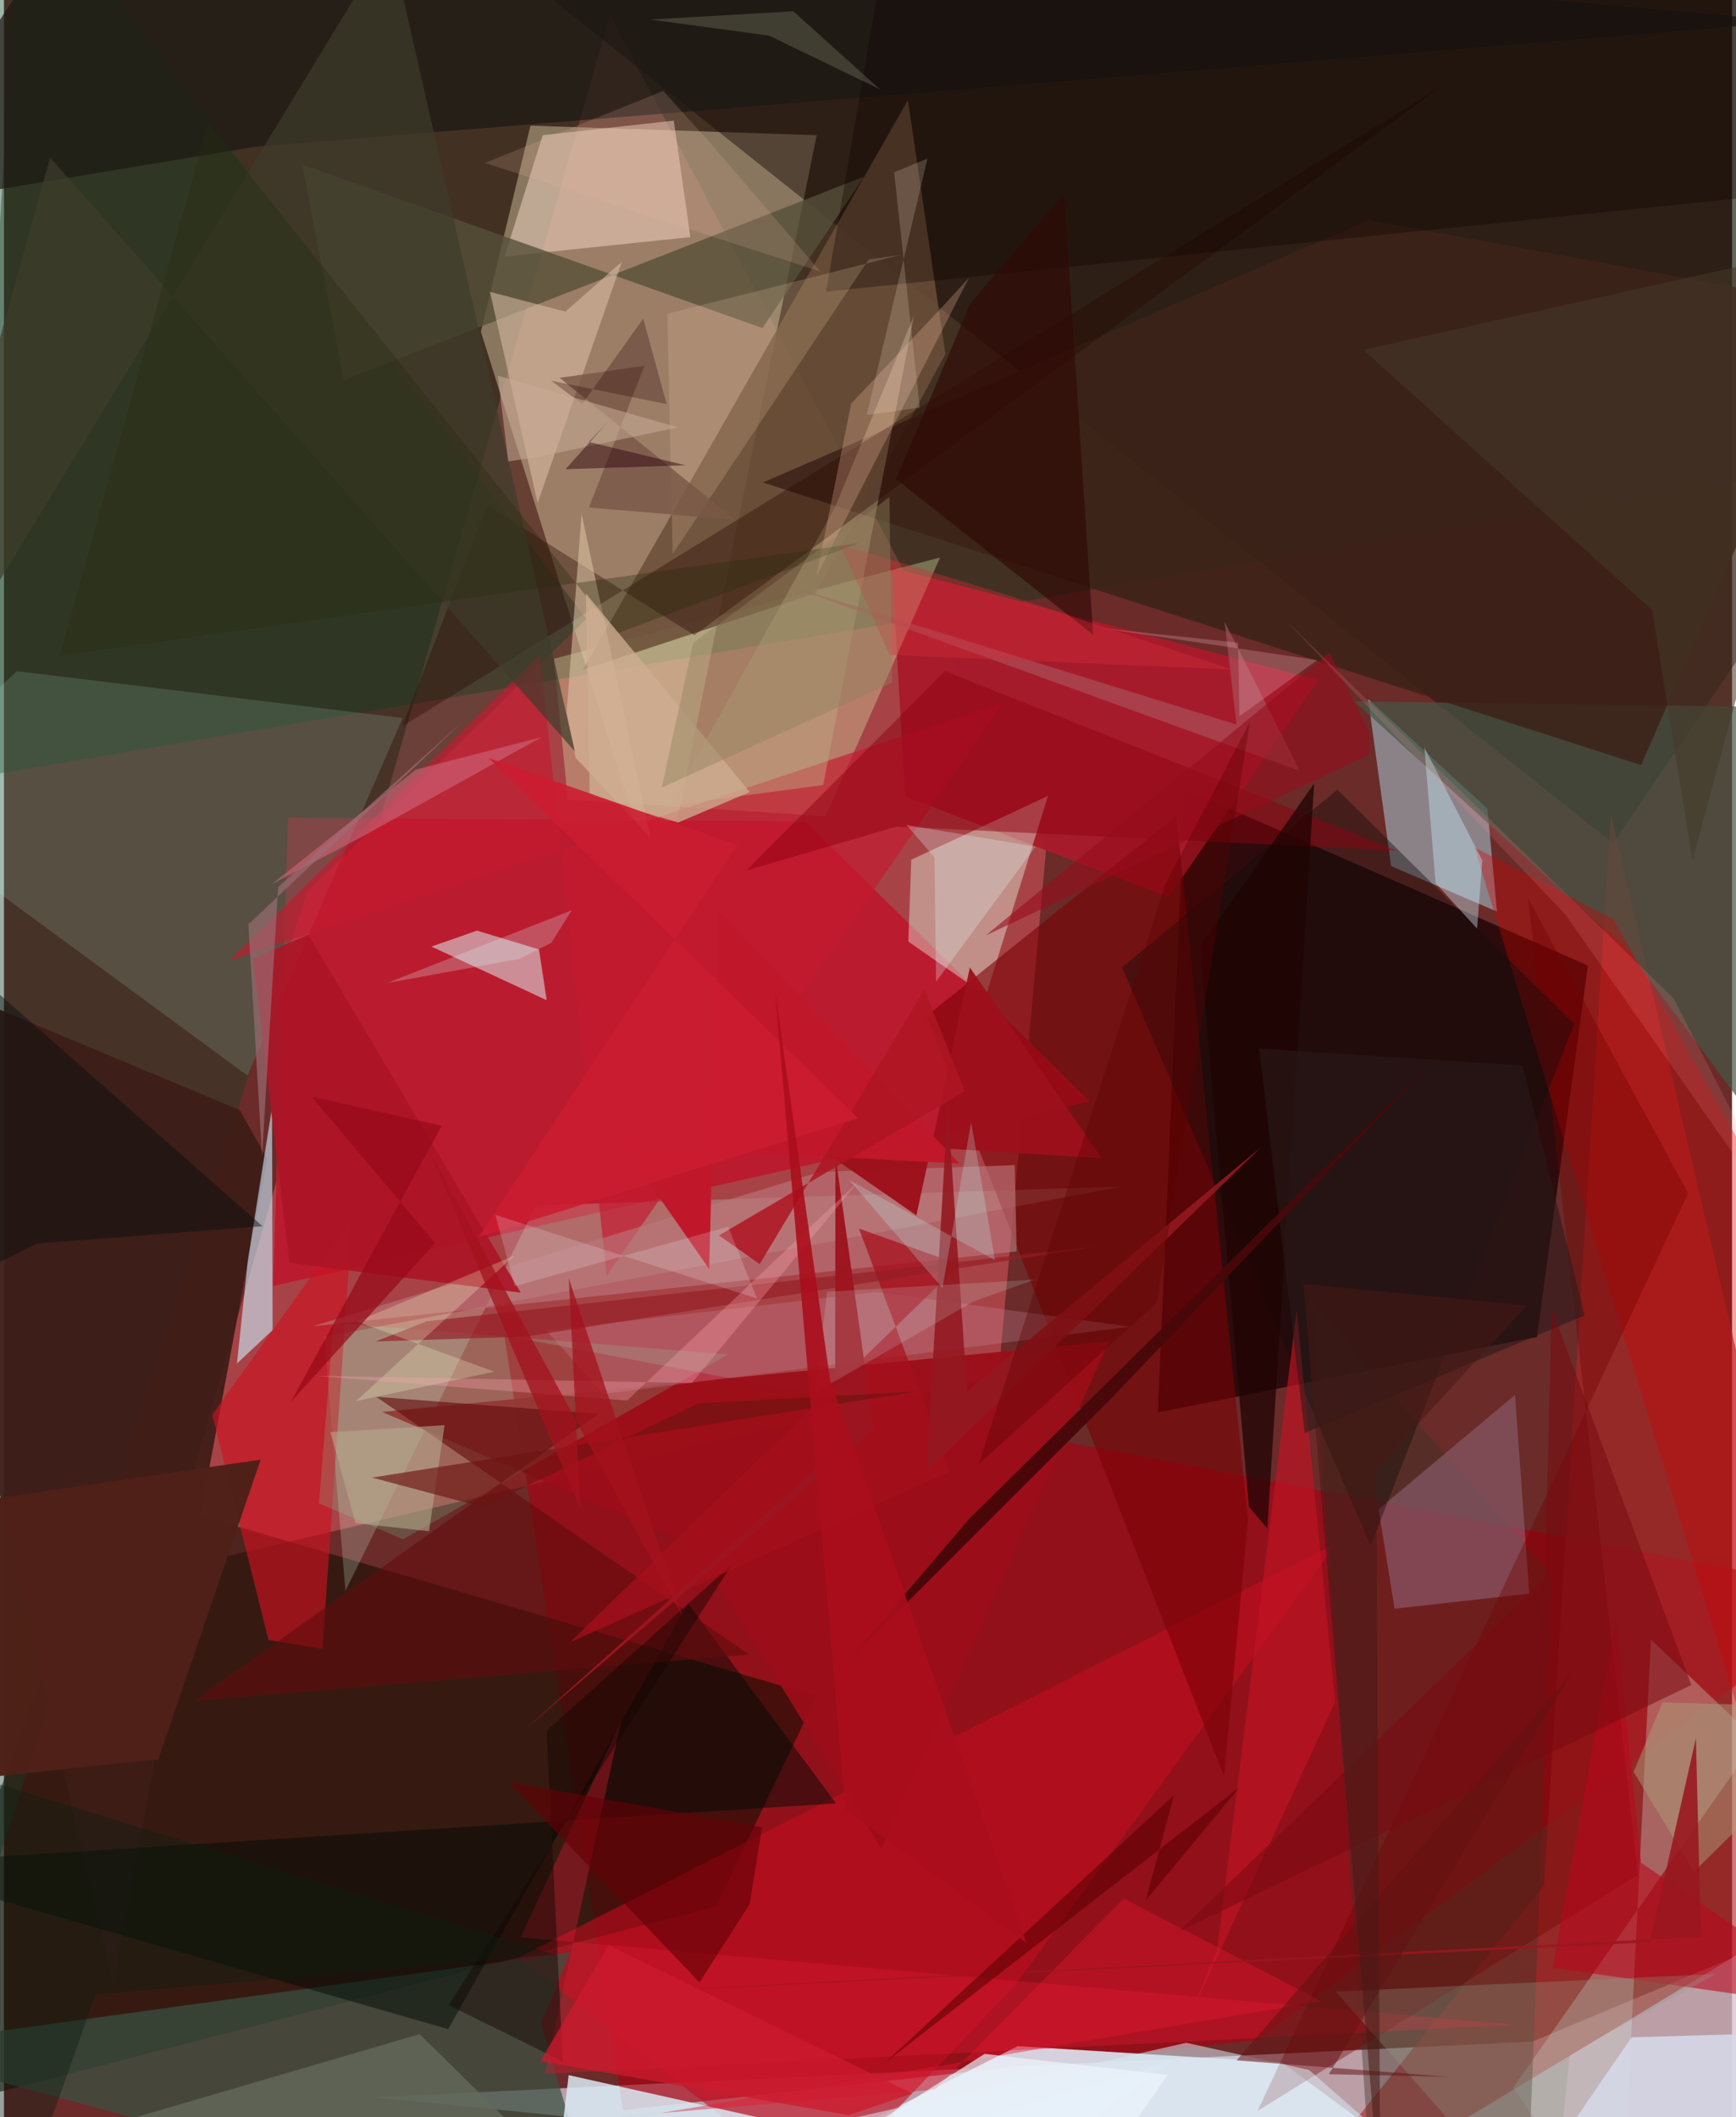<svg xmlns="http://www.w3.org/2000/svg" width="228" height="278" viewBox="0 0 836 1024"><path fill="#6a2b29" d="M0 0h836v1024H0z"/><path fill="#d3c2cc" fill-opacity=".765" d="M178.898 1014.377L898 1086V921.034l-158.565 66.402z"/><path fill="#c85256" fill-opacity=".643" d="M77.976 759.733l403.16-94.647L504.51 406.93 293.147 7.324z"/><path fill="#003a19" fill-opacity=".38" d="M-1.263-62L897.51-14.852l.49 237.614-960 161.344z"/><path fill="#aa0112" fill-opacity=".624" d="M242.04 645.858L898 770.568 606.403 986.71l-306.948 33.866z"/><path fill="#dcc9a6" fill-opacity=".455" d="M393.207 65.4l-75.705 371.38-86.784-276.324 23.987-99.678z"/><path fill="#110e00" fill-opacity=".588" d="M52.217 720.545L-62 1027.27l406.389-105.21 48.791-101.71z"/><path fill="#1e0304" fill-opacity=".792" d="M571.23 381.6l195.059 85.378-24.654 179.631-183.438 36.547z"/><path fill="#bb1b2e" fill-opacity=".984" d="M387.668 397.399l-250.184-1.97-7.307 226.586 395.034-89.36z"/><path fill="#dde6f2" fill-opacity=".898" d="M731.722 1081.06l-432.36 4.94 191.088-96.346 127.81 7.916z"/><path fill="#150a06" fill-opacity=".455" d="M187.643-62l590.803 469.89L898 231.549V-62z"/><path fill="#ae2728" fill-opacity=".616" d="M898 909.672L605.18 1086l139.87-174.168 32.249-518.084z"/><path fill="#163e27" fill-opacity=".412" d="M8.473-62L281.74 299.398l-135.059 131.99L-62 1086z"/><path fill="#a71b2b" fill-opacity=".984" d="M429.594 274.545l6.38 110.637 127.48 48.77 72.315-105.027z"/><path fill="#d6e6a8" fill-opacity=".357" d="M272.77 386.733l124.687 8.106 55.405-125.203-186.76 48.974z"/><path fill="#b0e3f2" fill-opacity=".471" d="M722.276 440.891l-51.2-21.99-11.145-80.891 57.747 53.163z"/><path fill="#c40c20" fill-opacity=".588" d="M489.345 960.023l-95.353 100.146-145.095-113.436L644.543 746.44z"/><path fill="#6b4f38" fill-opacity=".863" d="M455.42 171.248l-62.762 115.7-112.586 37.02L437.314 48.453z"/><path fill="#395242" fill-opacity=".714" d="M291.305 1086l-31.48-107.343 14.16-34.423L-62 990.596z"/><path fill="#eaffec" fill-opacity=".4" d="M437.497 455.39l37.567 26.179 30.038-96.63-66.166 30.868z"/><path fill="#d4f9e2" fill-opacity=".224" d="M540.828 573.89l-385.84 72.692L165.194 769.4l92.146-186.367z"/><path fill="#7a0004" fill-opacity=".584" d="M590.258 859.17L446.377 491.32l120.848-96.815 34.574 340.69z"/><path fill="#b9ffe7" fill-opacity=".141" d="M117.817 520.236L192.854 347.3 6.264 324.642-62 388.161z"/><path fill="#d6eee6" fill-opacity=".298" d="M782.16 1086l-52.018-76.226 117.61-168.28-51.003-48.513z"/><path fill="#445746" fill-opacity=".702" d="M892.683 342.46L898 610.792 786.02 460.229 653.324 339.218z"/><path fill="#3e3426" fill-opacity=".412" d="M748.798 762.083L632.593 629.742l29.509 439.53 75.576-21.294z"/><path fill="#3e1c17" fill-opacity=".925" d="M-62 463.266L52.69 959.338l74.624-398.905-13.244-23.512z"/><path fill="#fadccb" fill-opacity=".482" d="M324.043 58.344l-63.39 7.023-18.469 58.683 89.875-9.368z"/><path fill="#cd1220" fill-opacity=".639" d="M100.772 684.2l27.16 108.96 26.153 4.338 14.373-207.827z"/><path fill="#d9eaea" fill-opacity=".553" d="M206.798 457.817l22.017-7.703 30.023 9.075 3.727 24.575z"/><path fill="#cae9fa" fill-opacity=".612" d="M117.904 610.322l-5.18 49.157 17.24-16.16-.26-107.828z"/><path fill="#d00000" fill-opacity=".353" d="M778.58 444.664L898 655.68l-40.615 231.65-146.03-477.494z"/><path fill="#8e6375" fill-opacity=".58" d="M731.008 674.667l-66 55.328 7.75 48.088 65.156-7.291z"/><path fill="#564f39" fill-opacity=".784" d="M144.318 79.59l222.608 79.104 49.22-73.282-251.768 98.474z"/><path fill="#1b1814" fill-opacity=".71" d="M44.799-62l821.286 72.442-744.442 60.526L-62 101.46z"/><path fill="#d8e8f3" fill-opacity=".851" d="M490.353 1052.122L273.19 1003.67l-9.811 82.33 301.967-89.461z"/><path fill="#9b0d18" fill-opacity=".933" d="M424.495 894.237l-90.56-146.922-151.043-64.413 351.74-34.204z"/><path fill="#3d2319" fill-opacity=".875" d="M660.196 106.47l228.495 41.748-96.667 221.836L367.13 233.361z"/><path fill="#75f7b6" fill-opacity=".184" d="M152.381 727.12l7.063-87.259 190.958 15.198-157.34 89.43z"/><path fill="#d6d8e7" fill-opacity=".898" d="M873.951 1086H718.235l69.171-100.635 88.776-2.577z"/><path fill="#c31a30" fill-opacity=".675" d="M483.616 339.604l-192.01 277.391L259.27 316.59 109.14 464.57z"/><path fill="#010c05" fill-opacity=".486" d="M330.872 775.506l71.645 96.721L-62 901.737l276.889 79.688z"/><path fill="#db1932" fill-opacity=".376" d="M731.115 979.347l-469.484 23.76 36.877-170.598-48.571 104.485z"/><path fill="#bb777d" fill-opacity=".612" d="M489.004 563.551l-94.109 3.223-245.584 74.7 340.618-36.202z"/><path fill="#710000" fill-opacity=".38" d="M606.449 1020.972L814.78 577.108l-77.437-142.613 53.145 472.397z"/><path fill="#bda982" fill-opacity=".455" d="M396.34 379.697l43.902-227.104-38.058 92.53-80.097 144.451z"/><path fill="#dfbfa9" fill-opacity=".533" d="M258.16 243.312l-23.043-102.166 36.458 9.576 27.374-24.139z"/><path fill="#280800" fill-opacity=".376" d="M192.74 351.245l503.93-310.42-362.708 266.388-100.188-62.71z"/><path fill="#0b0001" fill-opacity=".318" d="M397.701 141.044l441.546-45.058 54.268-138.583L432.677-62z"/><path fill="#620c0c" fill-opacity=".608" d="M180.106 675.582l107.4 8.307L91.909 822.666l268.544-22.395z"/><path fill="#120c0b" fill-opacity=".416" d="M540.87 467.84l104.232-85.892 114.443 113.334-98.42 252.371z"/><path fill="#cc889d" fill-opacity=".275" d="M544.784 641.68l-122.458-16.816-159.92 18.595 27.473 30.773z"/><path fill="#ddc6a5" fill-opacity=".553" d="M276.563 366.533l-4.366-21.787 7.24-96.255 33.288 156.686z"/><path fill="#ac1527" fill-opacity=".914" d="M250.02 625.216L147.214 452.053l-26.772 11.479 17.616 147.255z"/><path fill="#b8071c" fill-opacity=".58" d="M791.995 900.947L898 973.029l-148.765-21.291 30.55-168.173z"/><path fill="#c01424" fill-opacity=".682" d="M586.825 943.55l-15.504 36.813 72.618-157.107-18.559-189.59z"/><path fill="#4e2118" fill-opacity=".988" d="M-33.425 729.014L-62 865.3l136.71-14.428 49.48-144.899z"/><path fill="#919d89" fill-opacity=".298" d="M757.533 993.307l70.709-38.558-183.965 8.52 104.36 118.347z"/><path fill="#8e000f" fill-opacity=".482" d="M431.661 399.796l242.196 11.59-218.65-86.795-96.028 96.453z"/><path fill="#e4c5a2" fill-opacity=".22" d="M434.078 123.241l-113.15 28.5 2.58 116.225 94.865-142.51z"/><path fill="#a95b63" fill-opacity=".569" d="M596.28 350.427l-5.805-49.81 36.488 72.296L376.962 282.4z"/><path fill="#1f0303" fill-opacity=".741" d="M578.612 458.001l23.674 270.828 8.9 10.4 22.666-360.353z"/><path fill="#3e3c2b" fill-opacity=".686" d="M276.199 363.44L186.714-29.13-62 379.18 22.347 76.22z"/><path fill="#ffc1a8" fill-opacity=".259" d="M466.838 134.383L393.005 278.83l16.82-83.56 45.23-48.055z"/><path fill="#7a5748" fill-opacity=".816" d="M353.768 251.434l-84.957-68.71 41.07-5.758-26.91 68.494z"/><path fill="#130604" fill-opacity=".455" d="M352.351 756.488l-137.25 213.28 55.24 27.267-7.824-159.904z"/><path fill="#9d101b" fill-opacity=".969" d="M530.988 560.166l-142.198-8.74 52.62 36.434 25.868-119.92z"/><path fill="#62695b" fill-opacity=".804" d="M385.096 1015.057l-137.942 14.074-46.055-45.295L-62 1060.814z"/><path fill="#cb6375" fill-opacity=".639" d="M260.129 356.525l-60.858 15.697-69.52 55.299 43.525-22.858z"/><path fill="#c0182a" fill-opacity=".988" d="M299.7 554.262l41.482 59.56 4.434-173.453L462.31 562.811z"/><path fill="#a70f1d" fill-opacity=".714" d="M457.573 711.764l-43.933-117.56 48.765 17.485-188.681 182.719z"/><path fill="#640106" fill-opacity=".627" d="M366.732 883.869l-6.014 37.111-24.226 37.849-92.4-97.003z"/><path fill="#cbf0fc" fill-opacity=".392" d="M692.599 427.161l-5.452-65.677 28.036 54.653-2.537 33.007z"/><path fill="#941e25" fill-opacity=".663" d="M529.087 602.831l-276.452 43.617-72.888 2.373 24.745-9.75z"/><path fill="#d8e8f3" fill-opacity=".541" d="M138.065 1086l433.911-97.98 59.441 13.17L728.24 1086z"/><path fill="#ad9e7a" fill-opacity=".486" d="M817.578 905.23L898 826.162l-95.657-2.742-13.94 33.638z"/><path fill="#9c151f" fill-opacity=".98" d="M420.81 691.503l-18.569-132.66-.187 143.256-149.772 134.155z"/><path fill="#e21631" fill-opacity=".416" d="M637.133 967.884l-319.509 54.15 132.878-11.372 91.212-92.426z"/><path fill="#f9ffcd" fill-opacity=".251" d="M237.206 663.445l-66.839 14.196 76.486-70.29-76.143 31.792z"/><path fill="#931820" fill-opacity=".898" d="M465.9 672.93l-9.326-138.524-10.247 177.206 161.962-156.837z"/><path fill="#e7fffe" fill-opacity=".255" d="M499.006 409.496l-62.335-10.466 13.467 15.63.777 60.174z"/><path fill="#080f0e" fill-opacity=".467" d="M125.095 593.074L15.71 601.5l-74.605 37.598 34.17-178.026z"/><path fill="#af1623" fill-opacity=".859" d="M365.6 611.397l79.698-132.84 19.531 49.29-118.927 69.672z"/><path fill="#281b19" fill-opacity=".573" d="M607.243 507.14l127.406 8.121 30.017 120.973L629.26 693.07z"/><path fill="#b7aa8f" fill-opacity=".569" d="M170.115 736.704l35.53 3.878 7.505-51.285-55.222 3.385z"/><path fill="#6d1312" fill-opacity=".643" d="M178.084 714.654l263.89-41.705-106.252 5.888-104.073 50.09z"/><path fill="#272c0d" fill-opacity=".337" d="M26.935 317.204L98.81 59.446l197.37 247.06 117.373-43.775z"/><path fill="#443829" fill-opacity=".553" d="M657.678 169.205L898 115.792l-81.156 300.385-19.5-121.062z"/><path fill="#48080a" fill-opacity=".961" d="M407.183 804.729l129.045-128.957 155.14-162.53-224.5 221.442z"/><path fill="#970c1b" fill-opacity=".592" d="M641.151 315.641L475.03 452.395l185.286-87.405.467-10.474z"/><path fill="#c1fffe" fill-opacity=".227" d="M467.892 542.7l-13.876 80.272-45.07-52.18 70.479 38.712z"/><path fill="#eaacba" fill-opacity=".282" d="M597.645 346.49l37.653-27.226-104.987-15.504 66.746 7.079z"/><path fill="#300906" fill-opacity=".631" d="M526.915 307.036l-14.02-213.612-45.596 53.73-35.716 84.607z"/><path fill="#a7ac8f" fill-opacity=".239" d="M381.893 5.458l-69.358 3.987 57.662 7.802 53.61 25.982z"/><path fill="#790b11" fill-opacity=".541" d="M745.623 763.23L568.288 934.27l248.03-119.298-67.68-182.2z"/><path fill="#9a171f" fill-opacity=".886" d="M818.524 840.67l2.413 96.044-552.201 28.508 527.466-25.788z"/><path fill="#f2e0ce" fill-opacity=".204" d="M446.774 76.697L417.38 200.724l25.667-3.582-12.42-113.783z"/><path fill="#9a6d74" fill-opacity=".675" d="M132.657 429.026l89.237-79.965-103.653 98.032 6.62 112.235z"/><path fill="#560001" fill-opacity=".545" d="M566.101 868.126l-13.82 51.125 45.519-54.907-171.6 133.368z"/><path fill="#d7ffff" fill-opacity=".153" d="M469.083 629.459l-76.691 44.083 5.836-48.779 100.42-5.854z"/><path fill="#fda8b4" fill-opacity=".306" d="M301.491 677.391L413.297 571.5l-80.55 97.423-182.362-3.492z"/><path fill="#edf4fb" fill-opacity=".675" d="M563.015 1003.576L505.466 1086H328.512l145.871-92.608z"/><path fill="#970918" fill-opacity=".71" d="M211.803 544.463l-73.08 133.655 69.843-76.854-59.783-70.885z"/><path fill="#a3121c" fill-opacity=".753" d="M273.238 618.316l5.683 111.748-73.364-173.9 122.48 225.19z"/><path fill="#cfad90" fill-opacity=".769" d="M326.154 397.841l34.646-14.78-79.293-96.065 1.877 97.763z"/><path fill="#d52f38" fill-opacity=".38" d="M482.982 287.053l111.027 36.743-165.645-7.045-23.862-53.548z"/><path fill="#fe8b8e" fill-opacity=".169" d="M807.838 483.04l64.838 126.371-117.373-167.174-134.681-141.66z"/><path fill="#611312" fill-opacity=".518" d="M596.301 996.543l103.062 7.967-58.416-1.278 117.169-193.513z"/><path fill="#cb1c30" fill-opacity=".894" d="M234.434 366.603L413.166 540.8l-183.524 57.514 125.001-189.645z"/><path fill="#270200" fill-opacity=".286" d="M279.743 195.398l29.523-41.28 11.343 41.33-55.865-11.307z"/><path fill="#8e7f5a" fill-opacity=".424" d="M333.41 311.033l94.969-70.597 1.255 89.7-111.428 50.847z"/><path fill="#0d1d11" fill-opacity=".416" d="M1.343 1086l42.953-121.262 222.077-19.325L-62 844.663z"/><path fill="#cbae98" fill-opacity=".525" d="M243.953 223.157l-5.05-41.483 87.081 25.033-68.08 14.397z"/><path fill="#5b0001" fill-opacity=".357" d="M561.92 427.476l-90.334 280.66 86.167-78.093 45.03-280.914z"/><path fill="#471915" fill-opacity=".541" d="M628.665 620.943l107.985 10.47-72.76 79.269L665.897 1066z"/><path fill="#edb7a1" fill-opacity=".184" d="M232.69 78.806l162.283 52.506-53.118-61.977-22.927-25.342z"/><path fill="#eff9fe" fill-opacity=".192" d="M350.343 593.338l13.989 34.71-126.567-40.447 9.323 34.47z"/><path fill="#ab0e1c" fill-opacity=".902" d="M407.008 875.008L373.056 479.15l26.617 188.432 94.936 272.136z"/><path fill="#cc192e" fill-opacity=".757" d="M408.71 1023.049l-149.188-26.162 33.04-56.1 146.834 71.745z"/><path fill="#2c010b" fill-opacity=".467" d="M282.957 213.771l9.27-9.798-20.548 22.98 58.062-1.916z"/><path fill="#d9fdff" fill-opacity=".239" d="M249.245 463.81l-63.891 11.643 89.278-35.17-9.835 15.733z"/></svg>